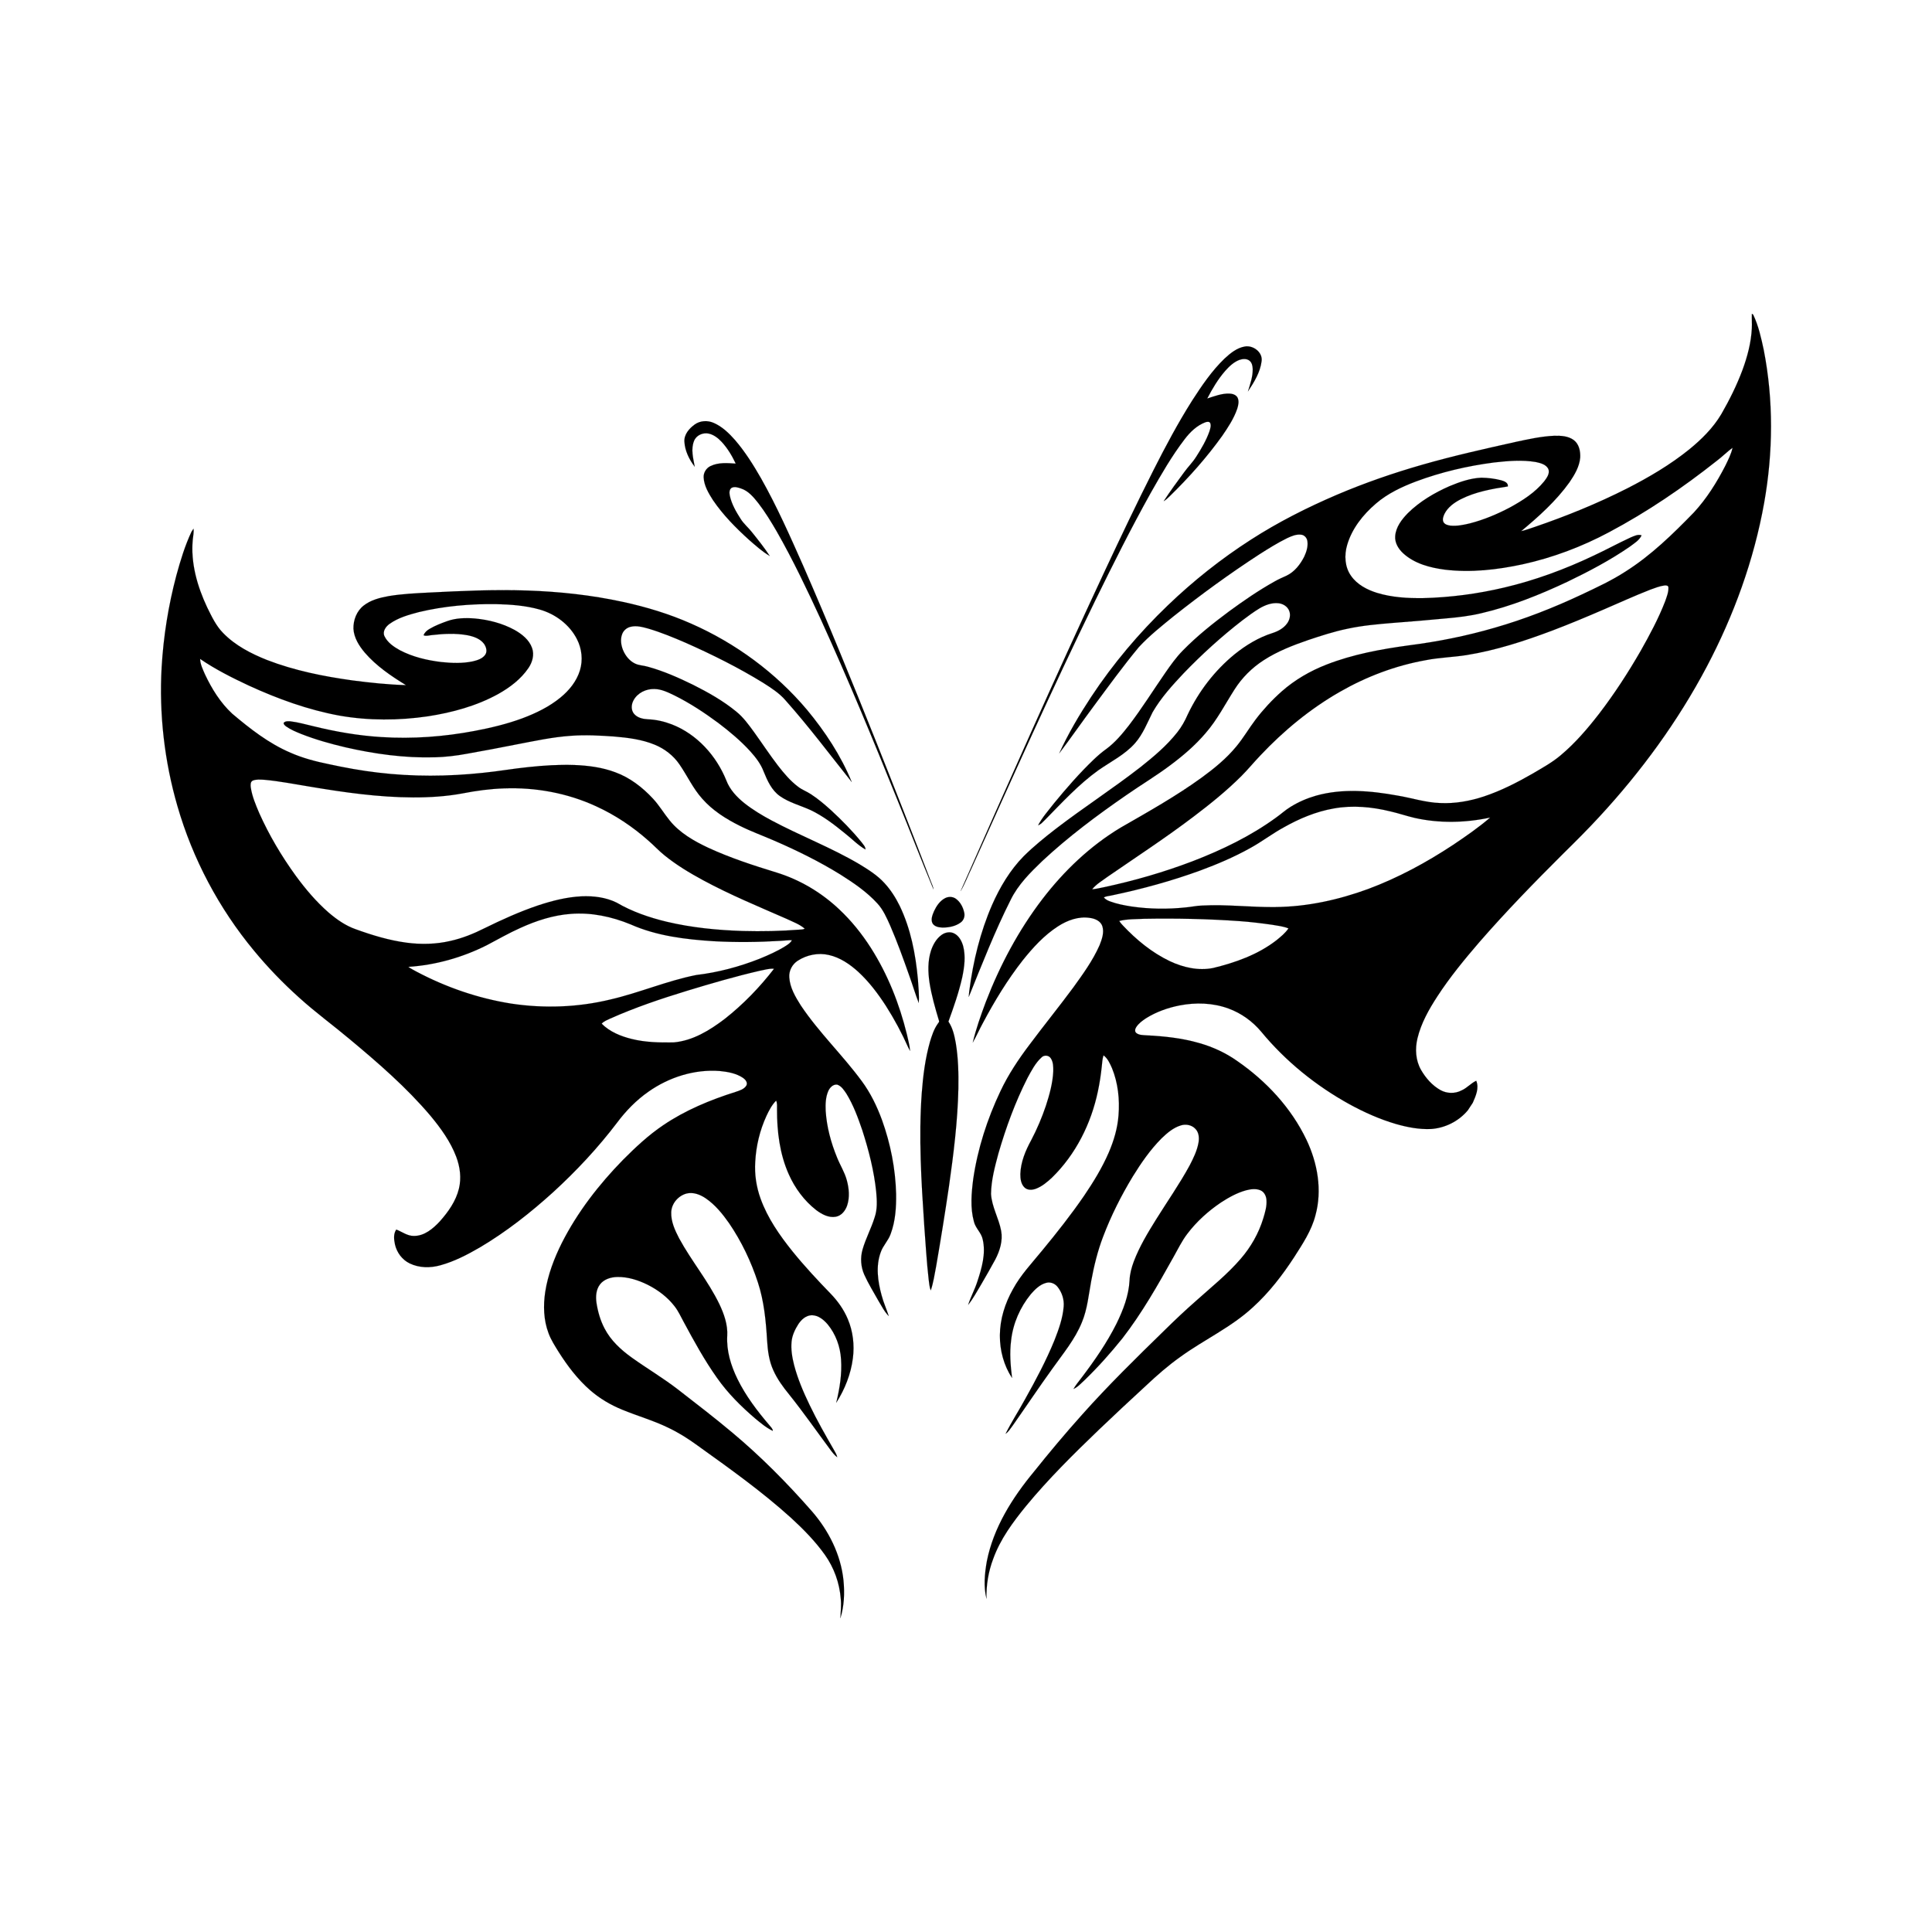 <svg:svg xmlns:svg="http://www.w3.org/2000/svg" enable-background="new -0.963 302.334 2076.894 1682.719" height="2326.252" id="Layer_1" version="1.1" viewBox="-125.642 -19.397 2326.252 2326.252" width="2326.252" x="0px" y="0px" xml:space="preserve">
<svg:g id="_x23_fefefeff">
</svg:g>
<svg:g>
	<svg:g id="_x23_000000ff">
		<svg:path d="M104.961,620.803l2.354-3.586c0.653,4.4-0.484,8.737-0.858,13.097    c-2.681,28.229,5.452,56.331,17.364,81.663c5.383,10.842,10.567,22.116,19.199,30.833    c14.563,15.026,33.581,24.795,52.824,32.474c33.13,12.8,68.182,19.792,103.269,24.654    c21.257,2.769,42.635,5.008,64.082,5.629c-17.948-11.016-35.707-23.033-49.554-39.096    c-6.898-8.188-13.105-17.885-13.702-28.875c-0.243-10.399,3.882-21.221,12.203-27.756    c8.605-6.804,19.541-9.542,30.139-11.473c15.932-2.676,32.116-3.405,48.224-4.254    c39.271-1.985,78.612-3.841,117.931-2.493c39.033,1.256,78.032,5.444,116.2,13.775    c28.023,6.074,55.613,14.448,81.856,26.077c53.503,23.53,101.839,59.051,139.54,103.775    c21.835,26.307,40.921,55.272,53.9,86.998c-26.267-32.949-51.562-66.742-79.602-98.247    c-7.555-8.883-17.537-15.16-27.261-21.376c-29.771-18.299-61.127-33.893-93.043-48.05    c-14.695-6.369-29.541-12.49-44.901-17.046c-6.917-1.909-14.246-3.992-21.422-2.244    c-4.591,1.017-8.586,4.388-10.224,8.815c-2.413,6.227-1.379,13.234,1.047,19.288    c2.782,6.623,7.521,12.688,14.015,15.97c4.95,2.591,10.698,2.453,15.966,4.069    c18.878,5.191,36.86,13.167,54.406,21.754c18.135,9.129,36.002,19.159,51.747,32.055    c8.65,6.922,15.138,15.99,21.619,24.85c9.661,13.4,18.718,27.228,28.788,40.334    c7.166,9.238,14.786,18.331,24.178,25.417c4.761,3.735,10.555,5.733,15.569,9.084    c8.66,5.613,16.516,12.361,24.173,19.265c13.069,12.036,25.557,24.755,36.766,38.549    c1.867,2.696,4.721,5.181,4.73,8.703c-9.243-5.218-16.574-13.129-24.919-19.587    c-12.8-10.46-26.074-20.633-41.044-27.804c-12.358-5.648-25.897-9.021-37.128-16.932    c-9.966-7.032-15.068-18.611-19.531-29.544c-3.444-9.187-9.552-17.048-16.04-24.274    c-11.573-12.729-24.84-23.806-38.519-34.185c-16.824-12.456-34.389-24.021-53.16-33.329    c-7.542-3.599-15.355-7.496-23.904-7.593c-9.934-0.301-20.239,4.646-25.049,13.558    c-2.788,4.976-3.247,11.78,0.591,16.357c4.134,4.891,10.815,6.286,16.93,6.591    c9.788,0.396,19.456,2.616,28.592,6.137c30.235,11.761,53.562,37.672,65.579,67.438    c4.176,11.078,12.529,19.947,21.609,27.271c10.15,8.063,21.32,14.737,32.73,20.863    c34.827,18.579,71.932,32.685,105.977,52.784c10.711,6.553,21.579,13.304,30.083,22.69    c7.494,8.101,13.471,17.491,18.337,27.372c13.344,27.635,19.178,58.236,21.96,88.603    c0.633,9.423,1.66,18.901,1.017,28.336c-4.19-10.729-7.381-21.831-11.338-32.659    c-7.145-20.277-14.437-40.53-22.964-60.267c-4.261-9.508-8.472-19.33-15.664-27.053    c-12.674-13.822-28.315-24.472-44.073-34.434c-25.385-15.706-52.216-28.953-79.584-40.818    c-13.917-6.097-28.276-11.229-41.868-18.057c-16.681-8.282-32.821-18.482-45.186-32.592    c-11.169-12.379-18.046-27.743-27.448-41.355c-7.298-10.676-17.93-18.863-29.866-23.732    c-15.355-6.311-32.006-8.39-48.421-9.787c-17.338-1.25-34.763-2.185-52.127-0.916    c-22.663,1.523-44.894,6.452-67.15,10.671c-19.191,3.814-38.411,7.454-57.674,10.851    c-13.281,2.502-26.738,4.123-40.255,4.414c-35.845,0.921-71.623-4.036-106.505-12.017    c-18.036-4.232-35.945-9.241-53.209-16.016c-6.32-2.582-12.754-5.154-18.351-9.127    c-1.375-1.094-3.162-2.363-2.988-4.341c2.019-2.311,5.436-1.958,8.197-1.808    c9.227,1.069,18.163,3.729,27.197,5.783c26.937,6.653,54.385,11.453,82.094,13.158    c37.646,2.403,75.547-0.374,112.582-7.428c19.483-3.695,38.859-8.32,57.482-15.223    c16.232-6.104,32.095-13.777,45.571-24.812c10.575-8.585,19.616-19.696,23.61-32.888    c3.781-12.339,2.289-26.01-3.554-37.465c-8.951-17.671-26.1-30.434-44.995-35.78    c-17.117-4.848-35.001-6.086-52.711-6.514c-31.105-0.358-62.375,2.358-92.663,9.594    c-12.264,3.23-24.881,6.742-35.326,14.216c-4.501,3.194-8.684,8.965-6.214,14.642    c3.67,7.876,11.29,12.997,18.66,17.094c15.401,8.064,32.593,12.124,49.773,14.215    c12.651,1.319,25.605,1.831,38.131-0.832c5.454-1.348,11.491-3.127,14.871-7.966    c2.805-4.128,1.08-9.59-1.598-13.31c-4.739-6.138-12.502-8.709-19.826-10.179    c-14.055-2.551-28.481-1.841-42.601-0.212c-3.388,0.24-6.905,1.663-10.213,0.27    c1.246-3.465,4.104-5.906,7.223-7.687c6.648-3.95,13.917-6.714,21.174-9.331    c10.629-3.837,22.168-4.049,33.324-3.186c16.575,1.538,33.113,5.755,47.787,13.761    c8.842,4.99,17.605,11.832,21.095,21.73c2.943,8.164,0.381,17.26-4.385,24.192    c-9.096,13.383-22.333,23.343-36.297,31.187c-26.124,14.431-55.335,22.339-84.671,26.885    c-35.21,5.165-71.276,5.331-106.372-0.793c-37.978-6.927-74.526-20.224-109.532-36.289    c-20.112-9.434-40.083-19.446-58.443-32.024c0.214,6.672,3.364,12.735,5.925,18.746    c8.175,17.34,18.526,34.027,32.651,47.151c21.519,18.205,44.097,35.873,70.201,47.039    c14.724,6.507,30.349,10.604,46.084,13.803c19.542,4.251,39.252,7.847,59.13,10.166    c41.942,5.043,84.445,4.749,126.433,0.301c18.351-1.806,36.528-5.078,54.884-6.928    c18.286-1.944,36.7-3.135,55.099-2.517c16.748,0.635,33.658,2.811,49.429,8.726    c17.627,6.403,32.835,18.169,45.497,31.827c7.485,8.059,13.073,17.625,19.995,26.14    c12.117,15.071,29.305,24.859,46.556,32.965c26.411,12.193,54.147,21.201,81.921,29.732    c28.188,8.647,54.17,24.063,75.596,44.288c14.676,13.725,27.352,29.51,38.168,46.419    c20.369,31.948,34.486,67.626,43.476,104.354c1.442,6.569,3.322,13.09,3.813,19.812    c-0.82-1.375-1.567-2.787-2.227-4.225c-7.706-17.308-16.695-34.046-26.869-50.019    c-9.571-14.776-20.276-28.992-33.245-40.962c-10.15-9.211-21.935-17.317-35.494-20.333    c-12.757-2.979-26.577-0.149-37.488,6.96c-6.604,4.266-10.69,12.039-10.132,19.917    c0.763,12.487,7.374,23.609,13.912,33.93c21.713,32.471,50.216,59.627,73.332,91.033    c10.527,14.231,18.316,30.301,24.397,46.877c10.265,28.497,16.202,58.615,16.997,88.91    c0.224,16.26-0.82,32.92-6.574,48.282c-2.769,8.027-9.275,14.056-11.98,22.113    c-6.108,16.649-3.531,34.956,1.056,51.639c2.216,8.596,5.932,16.694,8.663,25.125    c-5.369-5.306-8.597-12.27-12.552-18.599c-5.718-10.296-12.01-20.336-16.86-31.08    c-4.256-9.552-5.036-20.519-2.106-30.558c3.761-13.165,10.39-25.286,14.438-38.359    c3.535-9.869,2.866-20.548,1.994-30.809c-2.616-25.39-9.003-50.265-16.828-74.517    c-5.158-15.049-10.674-30.153-19.022-43.767c-2.912-4.292-5.982-9.274-11.142-10.998    c-4.981-0.685-9.03,3.678-10.844,7.882c-3.179,7.375-3.389,15.623-3.069,23.536    c1.184,19.39,6.362,38.399,13.698,56.325c3.649,9.202,9.131,17.633,11.718,27.25    c2.697,9.832,3.707,20.52,0.505,30.356c-2.091,6.319-6.812,12.491-13.701,13.71    c-8.626,1.587-16.893-3.003-23.571-7.973c-14.498-11.299-25.725-26.54-33.136-43.295    c-10.883-24.405-14.137-51.446-14.073-77.948c-0.147-3.53,0.528-7.273-1.096-10.576    c-5.138,5.204-8.534,11.779-11.61,18.325c-8.006,17.389-12.566,36.346-13.548,55.462    c-0.967,14.976,1.315,30.087,6.422,44.193c8.438,23.482,22.933,44.205,38.445,63.527    c14.433,17.848,30.107,34.644,46.075,51.119c8.525,8.826,15.754,19.026,20.497,30.369    c6.307,14.774,8.163,31.244,6.144,47.132c-2.421,19.105-9.66,37.44-20.012,53.611    c4.117-17.023,6.995-34.584,5.786-52.148c-0.885-15.271-6.36-30.384-16.121-42.21    c-4.811-5.61-11.283-10.947-19.033-10.987c-6.997,0.036-12.652,5.224-16.285,10.758    c-4.018,6.322-7.394,13.341-8.147,20.885c-0.948,9.498,0.671,19.041,2.997,28.236    c4.357,16.688,11.177,32.612,18.654,48.119c8.953,18.652,19.229,36.618,29.541,54.548    c1.514,2.669,3.156,5.361,3.791,8.421c-3.356-2.395-5.796-5.731-8.251-8.969    c-16.584-22.334-32.495-45.183-49.904-66.898c-7.197-8.827-13.989-18.142-18.678-28.565    c-5.25-11.281-6.834-23.757-7.607-36.047c-1.399-23.563-3.663-47.358-11.054-69.901    c-8.232-25.272-19.815-49.539-34.807-71.51c-7.879-11.177-16.677-22.084-28.081-29.857    c-6.658-4.526-15.041-7.792-23.15-5.735c-9.996,2.709-18.078,12.105-18.369,22.608    c-0.376,11.141,4.464,21.591,9.475,31.268c14.828,27.305,35.038,51.386,48.576,79.436    c5.562,11.773,10.105,24.588,9.394,37.806c-1.097,18.18,4.426,36.1,12.346,52.28    c9.985,20.323,23.78,38.469,38.45,55.611c1.543,2.114,3.967,3.943,4.117,6.758    c-7.959-3.729-14.679-9.528-21.422-15.055c-16.95-14.524-32.928-30.419-45.778-48.747    c-15.152-21.382-27.777-44.407-40.17-67.459c-3.454-6.31-6.413-12.954-10.853-18.655    c-8.514-11.103-19.983-19.708-32.406-25.985c-11.32-5.589-23.78-9.641-36.514-9.412    c-7.712,0.141-16.024,2.544-20.927,8.883c-4.87,6.253-5.351,14.658-4.288,22.222    c1.669,10.797,4.713,21.467,9.863,31.152c7.488,14.378,19.716,25.562,32.746,34.905    c18.218,13.011,37.543,24.465,55.299,38.142c21.994,17.081,44.104,34.023,65.438,51.927    c34.556,28.868,66.309,60.968,95.964,94.825c20.252,23.27,34.864,52.181,38.088,83.114    c1.504,15.258,0.878,31.008-3.71,45.724c0.297-7.796,1.315-15.597,0.455-23.398    c-1.419-18.958-8.097-37.469-19.104-52.972c-11.702-16.414-25.9-30.866-40.714-44.453    c-35.291-31.922-74.137-59.539-112.74-87.236c-11.228-8.207-23.041-15.651-35.628-21.569    c-17.754-8.616-36.819-13.977-55.011-21.506c-13.889-5.684-26.988-13.373-38.327-23.233    c-15.135-13.153-27.384-29.28-38.077-46.156c-4.532-7.329-9.293-14.617-12.274-22.758    c-5.951-15.809-6.455-33.173-3.932-49.736c3.221-20.578,10.694-40.254,19.964-58.823    c18.815-37.1,44.6-70.331,73.6-100.004c15.047-15.123,30.719-29.813,48.451-41.774    c26.609-18.049,56.575-30.424,87.118-40.088c4.792-1.615,10.373-3.155,13.105-7.809    c1.752-3.563-1.269-7.161-4.056-9.074c-8.235-5.55-18.322-7.35-28.025-8.312    c-30.39-2.341-61.063,7.43-85.837,24.852c-14.636,10.214-27.235,23.14-37.887,37.416    c-22.991,30.268-49.055,58.148-77.094,83.787c-27.235,24.671-56.306,47.527-87.952,66.288    c-15.079,8.739-30.722,16.916-47.596,21.557c-12.088,3.417-25.576,3.319-37.013-2.238    c-9.056-4.354-15.517-13.117-17.719-22.828c-1.243-5.888-2.062-12.694,1.562-17.923    c7.042,2.685,13.405,7.843,21.317,7.689c12.573,0.071,22.9-8.736,31.026-17.434    c10.186-11.436,19.477-24.441,23.116-39.552c3.113-12.742,1.328-26.222-3.263-38.363    c-6.903-18.276-18.555-34.274-30.899-49.219c-28.919-34.175-62.889-63.591-97.18-92.189    c-20.213-16.988-41.613-32.532-61.149-50.296c-19.492-17.484-37.716-36.373-54.377-56.568    c-42.16-50.869-73.754-110.437-92.076-173.913c-15.679-54.109-22.185-110.893-19.027-167.147    c2.186-37.334,8.12-74.456,17.732-110.6C91.621,655.54,97.024,637.651,104.961,620.803 M176.281,928.583    c1.583,10.872,5.98,21.067,10.231,31.119c11.922,26.594,26.865,51.81,43.977,75.4    c11.716,15.992,24.602,31.258,39.578,44.306c9.728,8.324,20.446,15.85,32.619,20.084    c19.835,7.195,40.187,13.365,61.139,16.162c17.61,2.349,35.676,1.923,53.01-2.142    c14.231-3.183,27.838-8.677,40.835-15.229c20.95-10.303,42.274-19.955,64.406-27.448    c17.015-5.638,34.606-10.131,52.581-11c14.354-0.601,29.181,1.176,42.182,7.593    c18.655,10.906,39.294,17.97,60.228,23.016c30.1,7.138,61.03,10.169,91.904,11.153    c22.751,0.639,45.54,0.108,68.235-1.645c2.048-0.223,4.249-0.058,6.113-1.167    c-6.332-5.46-14.381-8.232-21.812-11.818c-33.877-14.833-68.131-28.981-100.704-46.583    c-16.177-8.777-32.051-18.288-46.362-29.907c-6.837-5.493-12.749-11.994-19.389-17.715    c-18.858-16.757-40.087-30.92-63.053-41.401c-34.5-15.888-72.842-22.935-110.735-21.48    c-16.815,0.541-33.521,2.793-50.006,6.039c-19.666,3.646-39.716,4.887-59.697,4.821    c-41.644-0.158-82.998-6.06-123.982-12.963c-18.354-2.945-36.623-6.659-55.167-8.294    c-4.522-0.181-9.297-0.744-13.6,0.965C175.662,921.801,175.992,925.761,176.281,928.583 M365.986,1144.763    c3.05,2.169,6.379,3.876,9.665,5.65c35.542,18.857,74.123,32.209,113.886,38.549    c39.669,6.064,80.552,4.61,119.581-4.843c35.039-8.076,68.299-22.572,103.613-29.536    c26.097-3.073,51.676-9.895,76.095-19.524c10.83-4.434,21.588-9.179,31.5-15.424    c2.849-1.898,6.014-3.768,7.508-7.01c-4.411-0.096-8.786,0.537-13.172,0.768    c-26.878,1.675-53.86,1.942-80.757,0.495c-34.036-2.162-68.702-6.281-100.17-20.227    c-22.682-9.363-47.41-14.662-72.02-12.706c-21.124,1.529-41.554,8.178-60.743,16.91    c-13.882,6.151-27.013,13.8-40.449,20.818C431.128,1133.469,398.837,1142.607,365.986,1144.763 M598.832,1213.218    c9.727,9.746,22.881,15.092,36.037,18.357c16.543,4.137,33.711,4.461,50.664,4.166    c22.984-1.994,43.353-14.545,61.312-28.2c22.297-17.494,42.159-38.057,59.487-60.463    c-5.879-0.629-11.622,1.414-17.351,2.414c-29.459,6.811-58.51,15.313-87.432,24.093    c-31.439,9.626-62.672,20.141-92.712,33.557C605.383,1208.906,601.381,1210.119,598.832,1213.218z" stroke="#000000" stroke-width="0.094" />
		<svg:path d="M698.44,512.64c-0.651-8.885,5.814-16.22,12.603-21.058    c6.527-4.603,15.355-4.969,22.575-1.808c10.355,4.489,18.62,12.545,25.974,20.914    c11.979,13.988,21.815,29.655,30.956,45.596c19.297,34.091,35.112,69.988,50.988,105.757    c30.399,69.478,58.949,139.751,87.133,210.143c22.603,56.645,44.866,113.425,66.755,170.354    c1.039,2.919,2.595,5.723,2.884,8.855c-14.715-35.186-28.373-70.815-42.792-106.142    c-29.654-73.546-59.992-146.836-92.899-219c-16.457-35.648-33.307-71.171-52.763-105.295    c-6.874-11.869-14.022-23.631-22.409-34.507c-5.675-7.099-11.82-14.721-20.778-17.658    c-3.648-1.222-7.946-2.728-11.588-0.716c-2.979,2.279-2.569,6.484-1.9,9.746    c2.252,10.019,7.486,19.065,12.994,27.621c3.717,5.981,9.283,10.424,13.563,15.948    c7.472,9.319,14.952,18.679,21.489,28.675c-8.996-5.283-16.771-12.337-24.63-19.134    c-16.124-14.543-31.55-30.149-43.794-48.162c-5.251-8.292-10.684-17.217-11.2-27.293    c-0.324-5.811,3.189-11.4,8.475-13.803c9.384-4.474,20.089-3.524,30.148-2.866    c-4.441-9.434-9.864-18.521-16.975-26.203c-4.242-4.471-9.339-8.57-15.486-9.938    c-7.009-1.55-15.127,1.96-17.757,8.883c-4.064,10.036-0.936,20.869,0.842,31.008    C704.269,533.955,699.117,523.599,698.44,512.64z" stroke="#000000" stroke-width="0.094" />
		<svg:path d="M998.984,1077.734c2.863-6.147,6.93-12.234,13.047-15.539    c4.114-2.276,9.473-2.203,13.332,0.629c5.464,3.958,8.666,10.378,10.041,16.867    c0.949,4.367-0.745,9.152-4.443,11.725c-6.189,4.562-14.136,6.008-21.669,6.04    c-4.492-0.173-10.004-1.052-12.284-5.432C994.908,1087.295,997.171,1082.154,998.984,1077.734z" stroke="#000000" stroke-width="0.094" />
		<svg:path d="M1149.749,887.675c10.834-23.774,24.183-46.316,38.539-68.113    c26.444-40.011,57.598-76.847,92.2-110.043c30.666-29.441,64.114-56.014,99.891-78.99    c32.805-21.146,67.757-38.802,103.604-54.16c33.495-14.27,67.974-26.195,102.977-36.221    c37.184-10.688,74.967-19.081,112.711-27.523c15.223-3.237,30.534-6.644,46.128-7.329    c8.103-0.171,16.971,0.242,23.686,5.356c6.248,4.879,7.909,13.409,7.532,20.926    c-0.94,10.962-6.795,20.72-12.836,29.613c-16.167,22.606-37.033,41.29-58.277,58.985    c5.608-1.235,10.965-3.365,16.436-5.121c37.955-12.993,75.227-28.133,111.032-46.269    c26.256-13.411,51.855-28.427,74.843-46.974c14.94-12.191,28.932-25.997,38.798-42.704    c9.77-16.997,18.558-34.613,25.398-52.995c5.918-16.104,10.419-32.911,11.27-50.116    c0.338-5.855-0.228-11.717,0.039-17.571l1.563,1.026c6.447,13.395,9.611,28.056,12.723,42.503    c11.859,60.585,11.31,123.36,0.504,184.067c-12.295,68.953-36.509,135.524-69.165,197.391    c-34.638,65.578-78.749,125.943-129.054,180.363c-14.174,15.433-29.035,30.2-43.96,44.901    c-34.715,34.57-68.929,69.708-101.091,106.695c-17.869,20.771-35.33,42.013-50.279,65.024    c-10.151,15.61-19.53,32.193-23.912,50.441c-3.041,12.669-2.24,26.628,4.354,38.086    c5.639,9.742,13.382,18.629,23.282,24.195c7.761,4.341,17.575,4.587,25.464,0.423    c6.559-2.848,11.232-8.62,17.674-11.617c3.748,8.741-0.596,18.401-4.149,26.476l-5.954,9.07    c-11,13.258-27.696,21.546-44.86,22.564c-14.125,0.525-28.162-2.182-41.683-6.058    c-19.442-5.681-38.023-14.002-55.784-23.663c-40.467-22.305-77.086-51.858-106.513-87.538    c-10.406-12.393-23.953-22.206-39.175-27.773c-18.852-6.98-39.611-7.592-59.209-3.758    c-14.114,2.805-27.93,7.707-40.16,15.349c-4.503,2.942-8.998,6.235-11.935,10.802    c-1.358,2.051-2.062,5.273,0.144,7.033c3.291,2.603,7.75,2.48,11.738,2.765    c21.536,1.05,43.172,3.315,63.953,9.324c16.222,4.608,31.777,11.708,45.578,21.462    c35.05,24.18,65.26,56.499,83.668,95.151c13.299,27.977,19.089,60.594,10.718,90.877    c-4.747,18.439-15.467,34.441-25.589,50.298c-14.223,21.849-30.297,42.71-49.653,60.279    c-26.071,24.191-58.841,39.033-87.413,59.799c-14.67,10.394-28.201,22.278-41.285,34.575    c-19.082,17.571-38.08,35.232-56.826,53.166c-30.511,29.315-60.711,59.121-87.657,91.805    c-15.802,19.389-31.024,39.9-39.558,63.652c-5.807,15.279-8.489,31.629-8.123,47.946    c-3.575-14.763-2.157-30.28,0.486-45.077c8.021-40.501,30.67-76.353,56.67-107.743    c18.702-23.406,37.967-46.359,57.95-68.673c31.431-35.254,65.147-68.375,98.975-101.302    c12.314-12.18,24.921-24.061,37.931-35.497c18.446-16.565,37.966-32.125,54.188-50.987    c12.198-14.099,21.602-30.63,27.08-48.47c2.189-7.307,4.551-14.86,3.88-22.585    c-0.369-4.668-2.772-9.535-7.293-11.414c-5.528-2.313-11.745-1.406-17.357,0.054    c-10.865,3.012-20.813,8.563-30.202,14.685c-15.273,10.31-29.174,22.812-40.327,37.525    c-6.758,8.746-11.476,18.795-16.917,28.358c-18.721,33.513-37.714,67.112-61.273,97.534    c-14.268,17.764-29.471,34.819-45.864,50.661c-4.184,3.677-7.913,8.191-13.136,10.409    c2.797-4.827,6.395-9.104,9.75-13.541c15.61-20.555,30.414-41.867,41.998-64.982    c8.005-16.349,14.845-33.821,15.771-52.197c0.325-7.801,2.398-15.424,5.097-22.707    c6.768-17.89,16.702-34.336,26.763-50.52c13.47-21.649,28.184-42.553,40.384-64.965    c4.608-8.842,9.116-17.988,10.829-27.904c0.953-5.679,0.412-12.254-3.901-16.508    c-4.379-4.609-11.372-5.91-17.314-4.056c-9.172,2.747-16.629,9.169-23.378,15.696    c-13.546,13.62-24.53,29.533-34.59,45.824c-13.984,23.07-26.173,47.271-35.745,72.495    c-6.622,17.304-11.006,35.372-14.36,53.566c-3.105,16.539-4.562,33.609-11.079,49.296    c-8.309,20.731-22.836,37.977-35.61,56.016c-16.309,22.585-31.764,45.766-47.786,68.551    c-2.677,3.422-4.837,7.459-8.561,9.871c7.123-14.332,15.95-27.76,23.583-41.83    c12.856-22.974,25.271-46.26,35.232-70.655c5.11-13.069,10.026-26.517,11.124-40.618    c0.75-8.467-2.049-17.087-7.3-23.704c-3.158-4.082-8.632-6.312-13.689-4.931    c-7.677,1.982-13.534,7.862-18.586,13.662c-12.929,15.796-21.474,35.283-23.729,55.61    c-2.001,15.075-0.736,30.295,1.121,45.307c-9.915-15.073-14.74-33.253-14.635-51.235    c0.069-19.549,6.167-38.716,15.713-55.644c9.415-17.385,23.155-31.739,35.531-46.966    c17.505-21.237,34.606-42.859,50.173-65.572c11.199-16.513,21.689-33.623,29.643-51.955    c6.128-14.255,10.661-29.343,11.787-44.872c1.544-19.19-0.552-38.94-7.863-56.849    c-2.517-5.623-5.122-11.64-10.222-15.406c-1.45,4.395-1.605,9.042-2.119,13.597    c-1.063,10.02-2.567,20.002-4.677,29.849c-8.138,38.857-26.696,75.947-55.256,103.803    c-5.795,5.383-12.028,10.67-19.533,13.447c-4.324,1.576-9.736,1.911-13.359-1.425    c-4.425-4.101-5.229-10.585-5.175-16.316c0.446-14.492,6.198-28.193,13.062-40.745    c6.992-13.33,12.906-27.223,17.697-41.483c4.392-13.469,8.22-27.32,8.887-41.548    c0.075-5.381,0.045-11.275-3.161-15.867c-2.535-3.554-7.941-3.921-10.967-0.823    c-7.548,6.816-12.208,16.138-17.035,24.931c-14.655,28.922-25.845,59.508-34.867,90.62    c-4.291,15.976-8.732,32.2-8.941,48.845c0.898,15.542,9.392,29.3,12.19,44.426    c2.196,11.944-1.576,24.05-7.076,34.579c-5.455,10.187-11.322,20.164-17.087,30.184    c-5.009,8.232-9.513,16.842-15.544,24.391c3.038-9.621,8.056-18.54,11.093-28.198    c5.338-16.114,10.403-33.579,6.446-50.566c-1.595-8.14-8.806-13.556-10.632-21.597    c-4.562-16.667-2.945-34.255-0.8-51.172c5.372-36.594,16.862-72.211,32.7-105.595    c9.429-20.067,21.797-38.564,35.129-56.212c17.177-22.996,35.265-45.285,52.33-68.367    c11.793-16.326,23.783-32.787,31.961-51.295c2.822-7.179,5.782-15.26,3.345-22.972    c-2.1-6.295-8.946-9.186-15.043-9.958c-13.531-2.111-27.047,2.844-38.284,10.085    c-16.717,10.761-30.277,25.641-42.598,41.058c-18.347,23.412-33.839,48.925-47.78,75.157    c-4.341,7.797-7.854,16.029-12.312,23.749c3.975-16.625,9.699-32.797,15.689-48.794    c16.979-44.107,39.403-86.303,68.16-123.898c26.071-34.012,57.677-64.175,94.544-86.243    c33.059-18.982,66.408-37.678,97.313-60.084c15.134-11.047,29.802-23.022,41.727-37.563    c8.476-10.214,15.13-21.755,23.143-32.322c9.315-12.259,19.868-23.598,31.381-33.828    c15.802-13.958,34.308-24.657,53.919-32.3c31.766-12.402,65.535-18.561,99.193-23.167    c34.871-4.431,69.458-11.345,103.223-21.179c36.063-10.347,71.087-24.104,105.011-40.066    c17.982-8.496,36.102-16.876,52.805-27.743c30.742-19.462,56.901-45.079,82.152-71.028    c15.408-16.693,27.55-36.139,37.888-56.279c3.359-6.994,7.042-13.99,8.669-21.643    c-6.674,4.901-12.523,10.895-19.169,15.863c-40.637,32.166-83.693,61.476-129.508,85.805    c-32.695,17.462-67.69,30.664-103.909,38.624c-30.739,6.629-62.546,10.272-93.917,6.474    c-17.762-2.353-36.26-7.139-49.839-19.473c-5.856-5.292-10.528-12.772-9.835-20.954    c0.799-10.875,7.879-20.02,15.216-27.572c14.325-14.114,31.927-24.51,50.255-32.551    c12.209-5.06,24.991-9.589,38.309-10.141c8.019,0.12,16.078,1.092,23.841,3.114    c3.549,1.062,8.548,2.74,8.021,7.37c-19.377,2.986-39.097,6.477-56.757,15.448    c-7.809,4.061-15.487,9.488-19.537,17.535c-1.396,2.983-2.763,6.56-1.353,9.77    c1.614,3.153,5.435,4.094,8.68,4.49c7.835,0.729,15.662-0.916,23.251-2.728    c16.724-4.321,32.772-11.037,48.03-19.083c15.209-8.318,30.271-17.869,41.349-31.447    c3.124-4.158,7.21-9.49,5.088-14.986c-2.794-5.602-9.598-7.173-15.204-8.401    c-16.683-2.793-33.716-1.283-50.419,0.6c-31.869,4.14-63.391,11.523-93.518,22.741    c-17.352,6.553-34.466,14.601-48.599,26.82c-15.424,13.237-28.773,29.965-34.524,49.732    c-3.643,12.31-2.923,26.539,4.714,37.246c7.344,10.479,19.215,16.704,31.187,20.424    c17.926,5.511,36.863,6.566,55.508,6.353c32.897-0.822,65.689-5.147,97.711-12.728    c37.156-8.732,73.151-22.019,107.593-38.406c14.997-6.974,29.499-14.943,44.529-21.859    c4.157-1.685,8.684-4.228,13.289-2.605c-2.923,6.275-9.238,9.809-14.51,13.849    c-23.673,16.291-49.189,29.686-75.038,42.132c-33.235,15.624-67.565,29.418-103.402,37.761    c-13.797,3.324-27.911,4.98-42.02,6.21c-21.28,2.096-42.589,3.779-63.895,5.439    c-18.619,1.522-37.288,3.156-55.568,7.113c-15.997,3.304-31.545,8.385-47.01,13.556    c-18.51,6.367-36.956,13.529-53.466,24.211c-14.103,9.056-26.257,21.138-35.239,35.314    c-11.323,17.687-20.921,36.627-34.814,52.544c-12.595,14.795-27.459,27.49-43.031,39.039    c-16.964,12.704-35.19,23.576-52.557,35.693c-35.295,24.356-69.79,50.099-101.18,79.387    c-14.407,13.857-28.965,28.308-37.864,46.474c-19.156,37.965-34.583,77.648-50.519,117.033    c0.12-2.661,0.406-5.32,0.745-7.968c4.598-35.177,13.086-70.048,27.26-102.647    c9.447-21.443,21.64-42.005,38.139-58.794c12.088-11.946,25.311-22.668,38.75-33.046    c33.455-25.672,68.955-48.554,102.211-74.488c15.767-12.521,31.334-25.629,43.862-41.508    c5.215-6.577,9.359-13.929,12.688-21.624c13.248-27.799,32.446-52.854,56.301-72.375    c13.656-11.036,28.972-20.337,45.778-25.657c6.669-2.142,13.209-5.636,17.431-11.393    c3.209-4.269,4.723-10.201,2.695-15.313c-2.024-5.372-7.579-8.719-13.129-9.229    c-7.966-0.803-15.769,2.173-22.528,6.11c-7.23,4.381-14.02,9.422-20.751,14.501    c-25.131,19.461-48.737,40.88-70.774,63.772c-13.673,14.542-27.284,29.483-37.32,46.831    c-6.41,12.754-11.622,26.415-21.158,37.297c-12.29,13.93-29.272,22.197-44.283,32.691    c-23.784,17.116-43.626,38.852-64.091,59.642c-2.54,2.448-4.91,5.33-8.324,6.558    c5.035-9.602,12.374-17.739,18.967-26.27c15.093-18.383,30.741-36.389,47.945-52.848    c4.801-4.599,9.841-8.959,15.271-12.823c10.553-7.786,19.024-17.956,27.055-28.222    c15.639-20.417,29.251-42.283,43.876-63.414c6.465-9.321,13.05-18.623,21.03-26.735    c17.072-17.479,36.251-32.737,55.834-47.299c17.559-12.864,35.55-25.218,54.567-35.857    c4.649-2.654,9.54-4.838,14.439-7.017c9.744-4.621,16.664-13.559,21.445-22.993    c2.674-5.769,4.755-12.238,3.805-18.663c-0.529-3.804-3.444-7.309-7.38-7.763    c-6.013-0.825-11.831,1.732-17.149,4.221c-11.603,5.721-22.581,12.606-33.477,19.545    c-35.565,23.091-69.873,48.095-103.088,74.439c-14.475,11.791-29.225,23.437-41.891,37.192    c-18.887,22.759-36.251,46.732-53.866,70.469C1177.556,849.287,1164.026,868.768,1149.749,887.675 M1189.338,1051.38    c4.582-0.293,9.031-1.548,13.549-2.362c36.584-7.769,72.621-18.168,107.585-31.486    c35.255-13.581,69.657-30.162,100.296-52.455c5.964-4.184,11.295-9.225,17.561-12.995    c9.447-5.845,19.73-10.303,30.409-13.377c31.992-9.048,65.885-6.047,98.166-0.191    c17.263,2.839,34.109,8.502,51.719,9.009c17.801,0.836,35.604-2.359,52.464-7.943    c20.545-6.825,39.898-16.754,58.643-27.488c11.578-6.886,23.536-13.331,33.833-22.11    c17.557-14.72,32.504-32.241,46.485-50.314c18.291-23.892,34.71-49.179,49.718-75.249    c10.959-19.374,21.555-39.069,29.589-59.873c1.831-5.377,4.166-10.902,3.903-16.697    c-0.139-2.412-2.989-2.536-4.779-2.324c-5.874,0.785-11.433,3.021-16.972,5.008    c-19.057,7.419-37.643,15.961-56.429,24.024c-20.459,8.844-41.022,17.463-61.859,25.353    c-33.418,12.586-67.609,23.743-102.942,29.426c-16.365,2.607-33.012,2.948-49.292,6.173    c-36.324,6.48-71.323,19.726-103.302,38.065c-35.681,20.407-67.716,46.831-95.849,76.715    c-7.717,8.021-14.728,16.696-22.607,24.563c-17.837,17.861-37.558,33.708-57.639,48.937    c-33.529,25.456-68.786,48.462-103.425,72.328C1201.703,1040.944,1194.437,1045.014,1189.338,1051.38     M1203.439,1061.187c1.936,2.335,4.645,3.767,7.481,4.767c8.254,3.062,16.958,4.744,25.632,6.108    c21.817,3.209,44.035,3.439,65.936,1.092c6.6-0.596,13.096-2.11,19.738-2.224    c29.275-1.573,58.492,2.282,87.785,1.81c38.201-0.283,75.993-8.634,111.756-21.75    c36.124-13.465,70.216-31.961,102.343-53.169c15.281-10.305,30.555-20.781,44.52-32.834    c-29.831,6.411-61.082,7.094-90.926,0.423c-9.799-2.293-19.341-5.579-29.145-7.827    c-22.333-5.485-45.813-7.692-68.562-3.486c-21.07,3.706-41.054,12.083-59.61,22.546    c-14.141,7.656-26.878,17.584-40.999,25.265c-18.996,10.569-39.046,19.119-59.411,26.672    c-34.657,12.67-70.347,22.448-106.444,30.022C1210.169,1059.48,1206.499,1059.44,1203.439,1061.187     M1226.342,1094.906c16.238,17.286,34.93,32.654,56.412,42.952c16.097,7.623,34.474,11.864,52.194,8.304    c26.996-6.538,53.909-16.121,76.128-33.259c5.322-4.317,10.799-8.725,14.689-14.45    c-6.17-2.483-12.826-3.24-19.329-4.339c-13.238-1.883-26.515-3.506-39.849-4.459    c-38.164-2.671-76.445-3.469-114.685-2.781c-10,0.565-20.202,0.124-29.958,2.632    C1223.194,1091.464,1224.74,1093.208,1226.342,1094.906z" stroke="#000000" stroke-width="0.094" />
		<svg:path d="M995.228,1125.605c2.449-7.448,6.476-14.804,13.017-19.411    c4.214-3.012,10.094-4.116,14.876-1.742c5.898,2.915,9.193,9.157,10.912,15.249    c3.242,12.392,1.457,25.407-1.118,37.748c-4.087,18.143-10.249,35.749-16.601,53.207    c5.21,7.607,7.187,16.787,8.82,25.706c3.042,18.145,3.453,36.598,3.146,54.961    c-0.839,39.51-5.79,78.797-11.345,117.891c-4.735,32.215-9.918,64.365-15.475,96.447    c-1.885,9.577-3.232,19.338-6.395,28.602c-1.768-4.139-1.843-8.71-2.534-13.087    c-2.455-21.48-3.668-43.067-5.3-64.617c-3.546-53.13-6.86-106.503-3.026-159.706    c1.579-20.866,4.182-41.778,9.926-61.955c2.261-7.38,4.659-14.897,9.126-21.283    c0.657-1.256,2.398-2.433,1.674-4.045c-4.546-15.161-8.967-30.42-11.409-46.09    C991.678,1150.93,991.388,1137.833,995.228,1125.605z" stroke="#000000" stroke-width="0.094" />
	</svg:g>
	<svg:g id="_x23_010101ff">
		<svg:path d="M1263.234,546.705    c14.46-28.571,29.524-56.877,46.658-83.944c11.492-17.816,23.533-35.558,38.843-50.353    c6.988-6.454,14.871-12.978,24.539-14.586c9.986-1.746,21.648,6.949,20.129,17.627    c-1.64,13.469-9.091,25.385-16.435,36.462c2.661-8.792,5.954-17.671,5.738-27    c-0.117-3.63-0.893-7.715-3.935-10.059c-3.489-2.721-8.32-2.232-12.238-0.856    c-6.755,2.6-12.104,7.761-16.84,13.061c-8.771,10.044-15.636,21.579-21.729,33.393    c8.659-2.785,17.418-6.234,26.687-5.94c3.801,0.15,8.173,1.453,9.944,5.152    c1.849,4.181,0.754,8.928-0.534,13.095c-4.092,11.883-11.095,22.478-18.169,32.763    c-18.658,26.019-40.057,50.035-62.958,72.384c-2.364,2.18-4.588,4.584-7.423,6.133    c7.735-11.801,16.052-23.232,24.452-34.572c4.674-6.501,10.45-12.148,14.715-18.954    c6.211-9.644,12.078-19.656,15.931-30.501c0.932-3.132,2.208-6.625,1.025-9.854    c-1.037-2.284-4.01-1.782-5.902-1.123c-10.268,3.87-18.386,11.736-24.928,20.336    c-15.488,20.169-28.155,42.309-40.707,64.382c-23.831,42.755-45.778,86.52-67.279,130.482    c-51.69,106.097-100.054,213.778-148.458,321.41c-4.524,9.279-8.066,19.084-13.38,27.964    c56.765-128.734,113.753-257.407,173.331-384.869C1223.495,627.834,1242.87,587.022,1263.234,546.705z" fill="#010101" stroke="#010101" stroke-width="0.094" />
	</svg:g>
</svg:g>
</svg:svg>